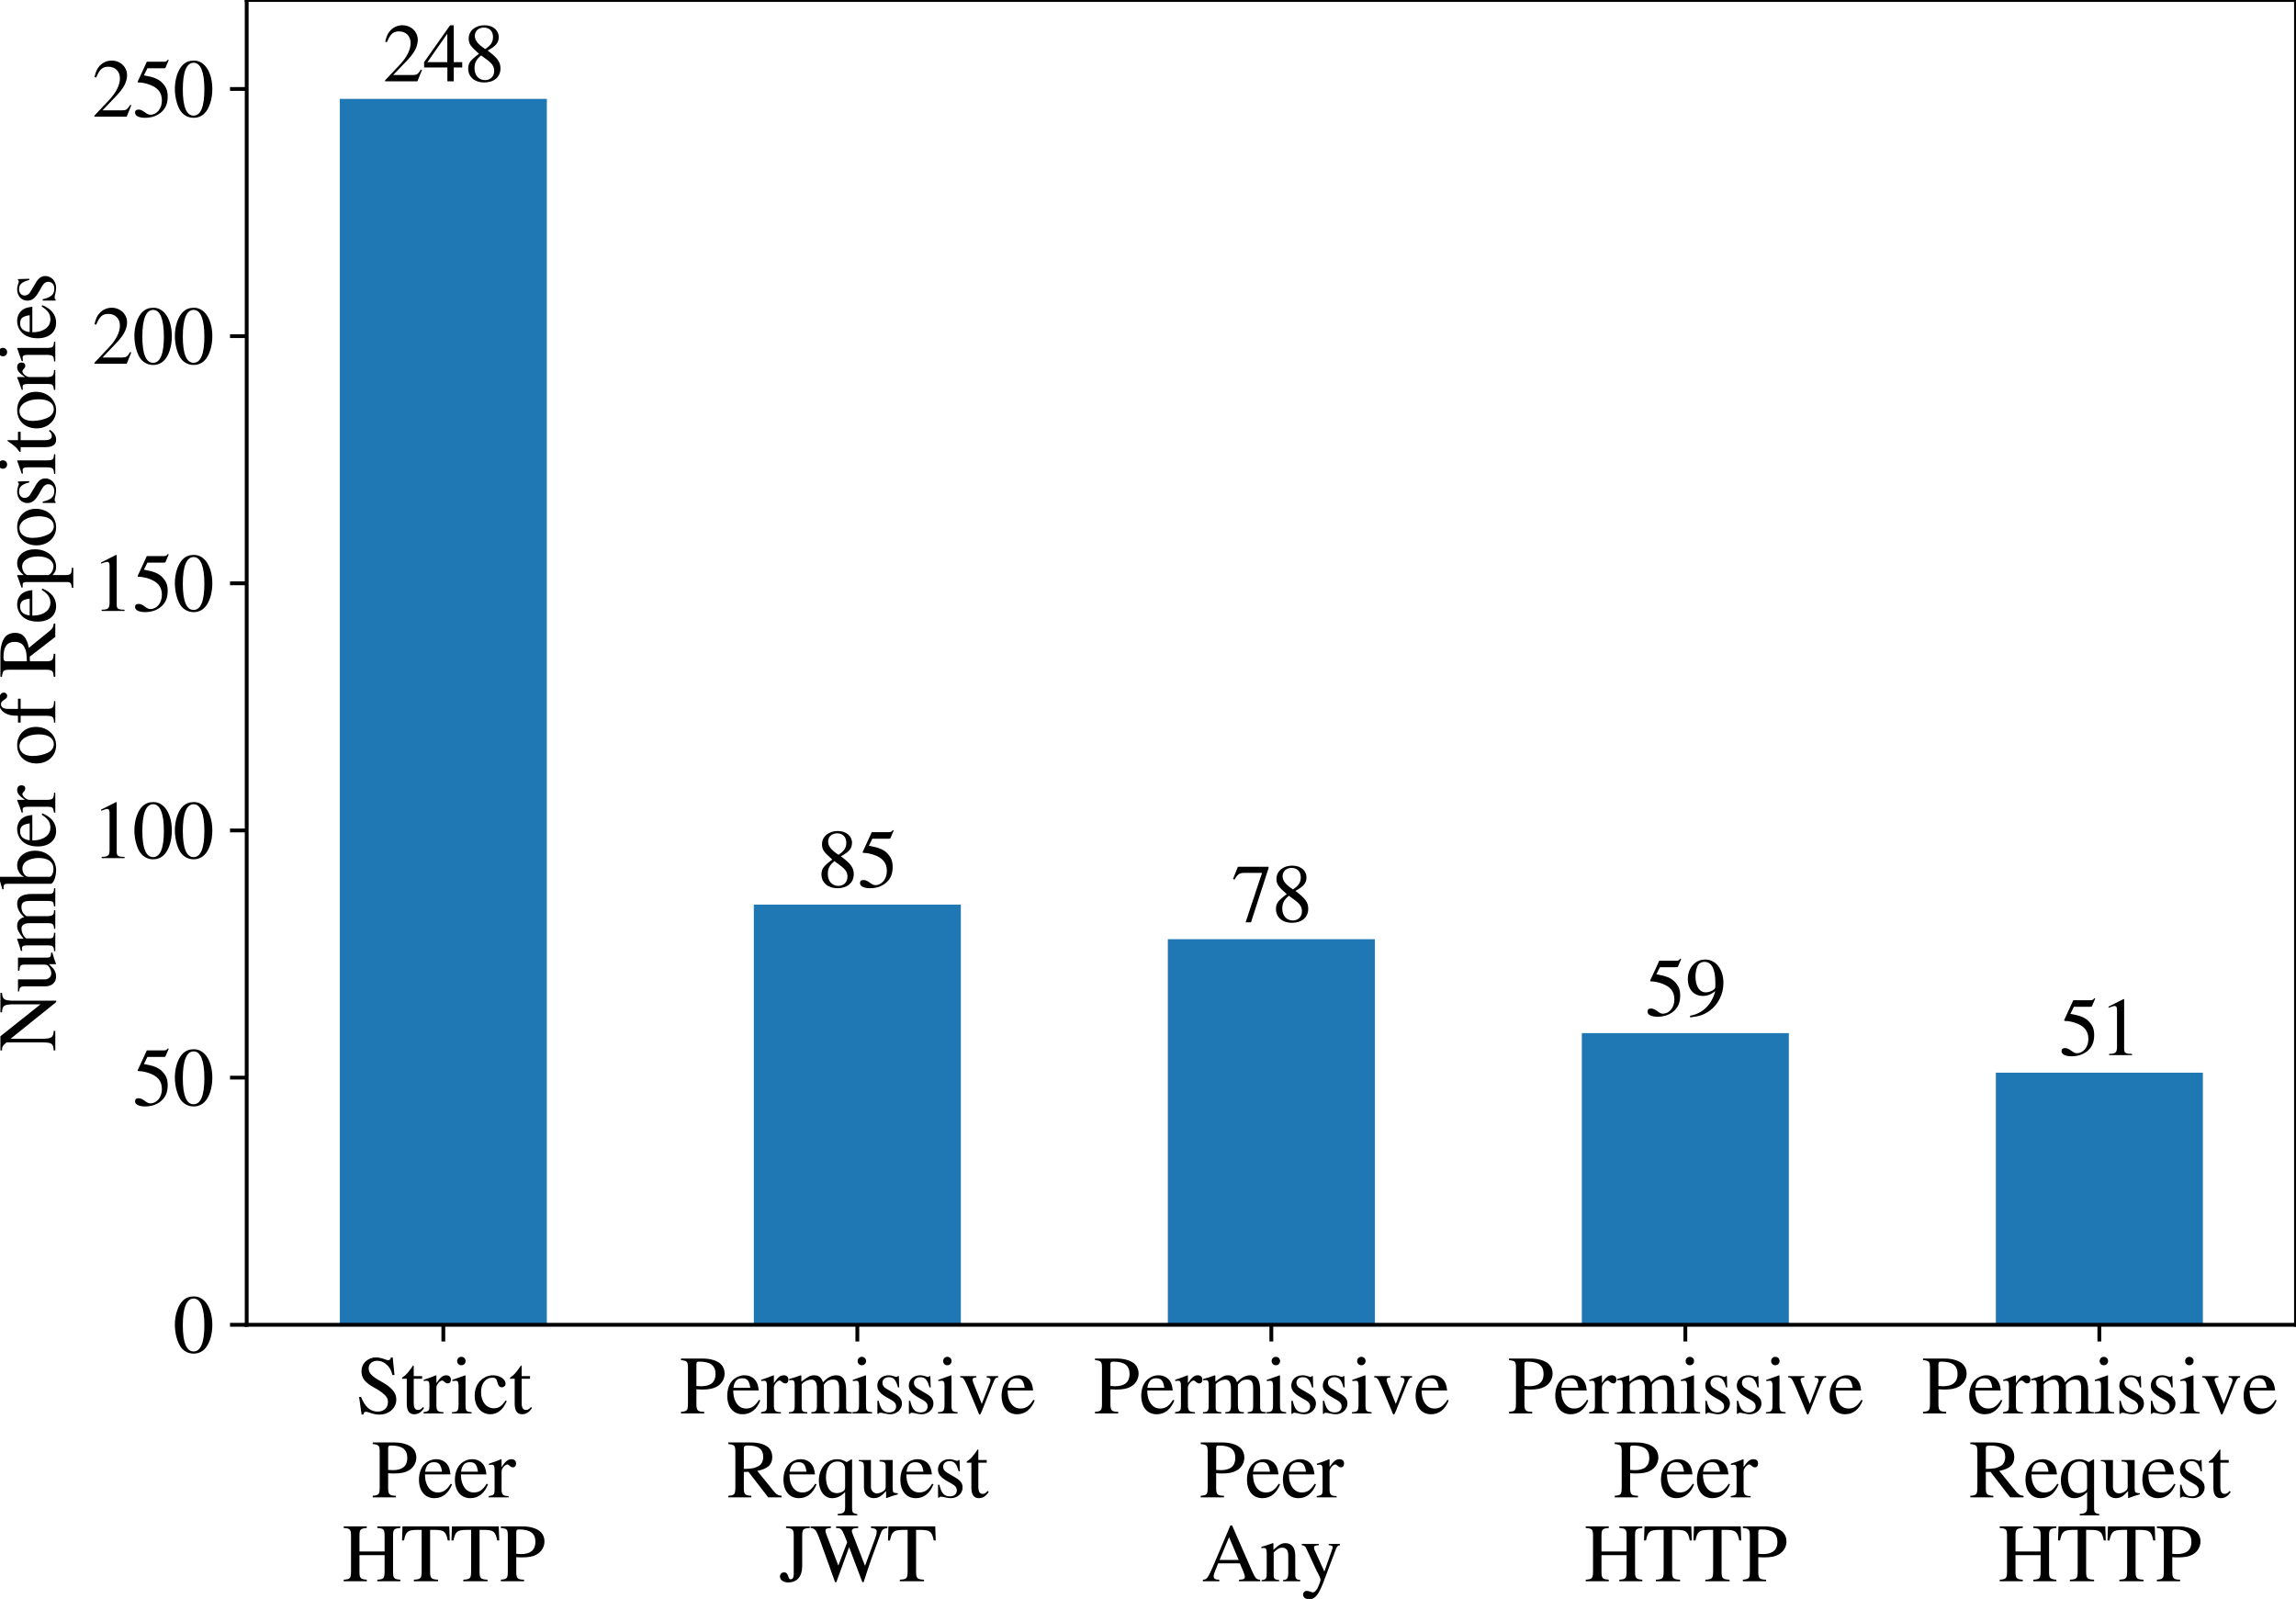 <?xml version="1.0" encoding="utf-8" standalone="no"?>
<!DOCTYPE svg PUBLIC "-//W3C//DTD SVG 1.1//EN"
  "http://www.w3.org/Graphics/SVG/1.1/DTD/svg11.dtd">
<svg xmlns:xlink="http://www.w3.org/1999/xlink" width="482.126pt" height="335.736pt" viewBox="0 0 482.126 335.736" xmlns="http://www.w3.org/2000/svg" version="1.1">
 <defs>
  <style type="text/css">*{stroke-linejoin: round; stroke-linecap: butt}</style>
 </defs>
 <g id="figure_1">
  <g id="patch_1">
   <path d="M 0 335.736 
L 482.126 335.736 
L 482.126 0 
L 0 0 
z
" style="fill: #ffffff"/>
  </g>
  <g id="axes_1">
   <g id="patch_2">
    <path d="M 51.8 278.175 
L 482.126 278.175 
L 482.126 -0 
L 51.8 -0 
z
" style="fill: #ffffff"/>
   </g>
   <g id="patch_3">
    <path d="M 71.36 278.175 
L 114.828 278.175 
L 114.828 20.759 
L 71.36 20.759 
z
" clip-path="url(#p5f0078f84e)" style="fill: #1f77b4"/>
   </g>
   <g id="patch_4">
    <path d="M 158.295 278.175 
L 201.762 278.175 
L 201.762 189.948 
L 158.295 189.948 
z
" clip-path="url(#p5f0078f84e)" style="fill: #1f77b4"/>
   </g>
   <g id="patch_5">
    <path d="M 245.229 278.175 
L 288.697 278.175 
L 288.697 197.214 
L 245.229 197.214 
z
" clip-path="url(#p5f0078f84e)" style="fill: #1f77b4"/>
   </g>
   <g id="patch_6">
    <path d="M 332.164 278.175 
L 375.631 278.175 
L 375.631 216.935 
L 332.164 216.935 
z
" clip-path="url(#p5f0078f84e)" style="fill: #1f77b4"/>
   </g>
   <g id="patch_7">
    <path d="M 419.099 278.175 
L 462.566 278.175 
L 462.566 225.239 
L 419.099 225.239 
z
" clip-path="url(#p5f0078f84e)" style="fill: #1f77b4"/>
   </g>
   <g id="matplotlib.axis_1">
    <g id="xtick_1">
     <g id="line2d_1">
      <defs>
       <path id="m137170f081" d="M 0 0 
L 0 3.5 
" style="stroke: #000000; stroke-width: 0.8"/>
      </defs>
      <g>
       <use xlink:href="#m137170f081" x="93.094" y="278.175" style="stroke: #000000; stroke-width: 0.8"/>
      </g>
     </g>
     <g id="text_1">
      <!-- Strict -->
      <g transform="translate(74.675 296.786) scale(0.17 -0.17)">
       <defs>
        <path id="NimbusRomNo9L-Reg-53" d="M 2861 4326 
L 2726 4326 
C 2701 4179 2630 4109 2522 4109 
C 2458 4109 2349 4134 2240 4186 
C 2003 4275 1766 4326 1555 4326 
C 1286 4326 1005 4218 794 4032 
C 570 3834 454 3565 454 3232 
C 454 2720 736 2362 1453 1984 
C 1914 1734 2246 1478 2406 1235 
C 2464 1152 2496 1018 2496 858 
C 2496 435 2176 141 1709 141 
C 1133 141 736 493 416 1274 
L 269 1274 
L 461 -83 
L 602 -83 
C 608 38 685 128 781 128 
C 851 128 960 102 1082 58 
C 1325 -38 1587 -90 1837 -90 
C 2579 -90 3142 416 3142 1075 
C 3142 1600 2790 2016 1946 2477 
C 1274 2842 1005 3123 1005 3475 
C 1005 3827 1274 4064 1670 4064 
C 1958 4064 2227 3942 2451 3712 
C 2650 3507 2739 3341 2842 2963 
L 3002 2963 
L 2861 4326 
z
" transform="scale(0.016)"/>
        <path id="NimbusRomNo9L-Reg-74" d="M 1658 2880 
L 1011 2880 
L 1011 3622 
C 1011 3686 998 3706 966 3706 
C 595 3168 403 2950 218 2842 
C 147 2797 109 2758 109 2720 
C 109 2701 115 2688 134 2675 
L 474 2675 
L 474 749 
C 474 211 666 -64 1043 -64 
C 1357 -64 1600 90 1811 422 
L 1728 493 
C 1587 326 1485 269 1344 269 
C 1107 269 1011 442 1011 845 
L 1011 2675 
L 1658 2675 
L 1658 2880 
z
" transform="scale(0.016)"/>
        <path id="NimbusRomNo9L-Reg-72" d="M 32 0 
L 1568 0 
L 1568 96 
C 1139 109 1037 198 1024 576 
L 1024 2016 
C 1024 2221 1293 2541 1472 2541 
C 1510 2541 1568 2509 1638 2445 
C 1741 2349 1811 2317 1894 2317 
C 2048 2317 2144 2426 2144 2605 
C 2144 2816 2010 2944 1792 2944 
C 1523 2944 1338 2803 1024 2342 
L 1024 2931 
L 992 2944 
C 653 2803 422 2720 45 2598 
L 45 2496 
C 134 2515 192 2522 269 2522 
C 429 2522 486 2419 486 2138 
L 486 538 
C 474 205 435 166 32 96 
L 32 0 
z
" transform="scale(0.016)"/>
        <path id="NimbusRomNo9L-Reg-69" d="M 147 0 
L 1664 0 
L 1664 96 
C 1242 128 1197 186 1190 653 
L 1190 2925 
L 1165 2944 
L 173 2592 
L 173 2496 
L 224 2502 
C 301 2515 384 2522 442 2522 
C 595 2522 653 2419 653 2138 
L 653 653 
C 640 179 582 115 147 96 
L 147 0 
z
M 864 4371 
C 691 4371 544 4224 544 4045 
C 544 3859 685 3718 864 3718 
C 1056 3718 1197 3859 1197 4045 
C 1197 4230 1050 4371 864 4371 
z
" transform="scale(0.016)"/>
        <path id="NimbusRomNo9L-Reg-63" d="M 2547 998 
C 2240 550 2010 397 1645 397 
C 1056 397 653 909 653 1645 
C 653 2310 1005 2758 1523 2758 
C 1754 2758 1837 2688 1901 2451 
L 1939 2310 
C 1990 2125 2106 2016 2246 2016 
C 2413 2016 2547 2138 2547 2285 
C 2547 2643 2099 2944 1562 2944 
C 1248 2944 922 2816 659 2586 
C 339 2304 160 1869 160 1357 
C 160 531 666 -64 1376 -64 
C 1664 -64 1920 38 2150 237 
C 2323 384 2445 563 2637 941 
L 2547 998 
z
" transform="scale(0.016)"/>
       </defs>
       <use xlink:href="#NimbusRomNo9L-Reg-53"/>
       <use xlink:href="#NimbusRomNo9L-Reg-74" transform="translate(55.6 0)"/>
       <use xlink:href="#NimbusRomNo9L-Reg-72" transform="translate(83.4 0)"/>
       <use xlink:href="#NimbusRomNo9L-Reg-69" transform="translate(116.7 0)"/>
       <use xlink:href="#NimbusRomNo9L-Reg-63" transform="translate(144.5 0)"/>
       <use xlink:href="#NimbusRomNo9L-Reg-74" transform="translate(188.9 0)"/>
      </g>
      <!-- Peer -->
      <g transform="translate(77.989 314.408) scale(0.17 -0.17)">
       <defs>
        <path id="NimbusRomNo9L-Reg-50" d="M 102 4115 
C 576 4064 634 4006 640 3539 
L 640 768 
C 634 224 589 166 102 122 
L 102 0 
L 1894 0 
L 1894 122 
C 1389 134 1299 224 1293 698 
L 1293 1862 
C 1459 1850 1568 1843 1734 1843 
C 2240 1843 2579 1907 2854 2061 
C 3238 2266 3469 2656 3469 3078 
C 3469 3347 3379 3590 3206 3776 
C 2950 4058 2394 4237 1792 4237 
L 102 4237 
L 102 4115 
z
M 1293 3782 
C 1293 3955 1338 4000 1510 4000 
C 2374 4000 2771 3699 2771 3040 
C 2771 2419 2394 2099 1658 2099 
C 1530 2099 1440 2106 1293 2118 
L 1293 3782 
z
" transform="scale(0.016)"/>
        <path id="NimbusRomNo9L-Reg-65" d="M 2650 1050 
C 2342 563 2067 378 1658 378 
C 1293 378 1018 563 832 928 
C 717 1171 672 1376 659 1773 
L 2630 1773 
C 2579 2189 2515 2374 2355 2579 
C 2163 2810 1869 2944 1536 2944 
C 1216 2944 915 2829 672 2611 
C 371 2349 198 1894 198 1370 
C 198 486 659 -64 1395 -64 
C 2010 -64 2483 314 2752 1005 
L 2650 1050 
z
M 672 1978 
C 742 2483 960 2714 1350 2714 
C 1741 2714 1894 2534 1978 1978 
L 672 1978 
z
" transform="scale(0.016)"/>
       </defs>
       <use xlink:href="#NimbusRomNo9L-Reg-50"/>
       <use xlink:href="#NimbusRomNo9L-Reg-65" transform="translate(55.6 0)"/>
       <use xlink:href="#NimbusRomNo9L-Reg-65" transform="translate(100 0)"/>
       <use xlink:href="#NimbusRomNo9L-Reg-72" transform="translate(144.4 0)"/>
      </g>
      <!-- HTTP -->
      <g transform="translate(71.845 332.03) scale(0.17 -0.17)">
       <defs>
        <path id="NimbusRomNo9L-Reg-48" d="M 122 0 
L 1901 0 
L 1901 122 
C 1421 160 1344 237 1338 698 
L 1338 2016 
L 3277 2016 
L 3277 768 
C 3270 224 3213 154 2714 122 
L 2714 0 
L 4493 0 
L 4493 122 
C 4013 160 3936 237 3930 698 
L 3930 3539 
C 3936 4006 4000 4070 4493 4115 
L 4493 4237 
L 2714 4237 
L 2714 4115 
C 3206 4077 3270 4013 3277 3539 
L 3277 2298 
L 1338 2298 
L 1338 3539 
C 1344 4006 1408 4070 1901 4115 
L 1901 4237 
L 122 4237 
L 122 4115 
C 614 4077 678 4013 685 3539 
L 685 768 
C 678 224 621 154 122 122 
L 122 0 
z
" transform="scale(0.016)"/>
        <path id="NimbusRomNo9L-Reg-54" d="M 2893 122 
C 2368 147 2285 230 2278 698 
L 2278 3968 
L 2624 3968 
C 3366 3955 3501 3846 3642 3149 
L 3795 3149 
L 3757 4237 
L 147 4237 
L 109 3149 
L 262 3149 
C 410 3846 544 3955 1280 3968 
L 1626 3968 
L 1626 768 
C 1619 218 1562 154 1024 122 
L 1024 0 
L 2893 0 
L 2893 122 
z
" transform="scale(0.016)"/>
       </defs>
       <use xlink:href="#NimbusRomNo9L-Reg-48"/>
       <use xlink:href="#NimbusRomNo9L-Reg-54" transform="translate(72.2 0)"/>
       <use xlink:href="#NimbusRomNo9L-Reg-54" transform="translate(133.3 0)"/>
       <use xlink:href="#NimbusRomNo9L-Reg-50" transform="translate(194.4 0)"/>
      </g>
     </g>
    </g>
    <g id="xtick_2">
     <g id="line2d_2">
      <g>
       <use xlink:href="#m137170f081" x="180.029" y="278.175" style="stroke: #000000; stroke-width: 0.8"/>
      </g>
     </g>
     <g id="text_2">
      <!-- Permissive -->
      <g transform="translate(142.721 296.786) scale(0.17 -0.17)">
       <defs>
        <path id="NimbusRomNo9L-Reg-6d" d="M 102 0 
L 1523 0 
L 1523 96 
C 1197 102 1094 173 1088 429 
L 1088 2234 
C 1088 2246 1139 2310 1184 2355 
C 1344 2502 1619 2611 1843 2611 
C 2125 2611 2266 2387 2266 1939 
L 2266 550 
C 2253 186 2189 115 1830 96 
L 1830 0 
L 3264 0 
L 3264 96 
C 2906 96 2816 198 2803 608 
L 2803 2221 
C 2995 2496 3200 2611 3501 2611 
C 3866 2611 3981 2438 3981 1907 
L 3981 557 
C 3968 179 3930 134 3558 96 
L 3558 0 
L 4960 0 
L 4960 96 
L 4794 109 
C 4589 141 4518 237 4518 486 
L 4518 1805 
C 4518 2560 4269 2944 3776 2944 
C 3398 2944 3078 2778 2733 2406 
C 2618 2771 2400 2944 2054 2944 
C 1766 2944 1600 2861 1062 2451 
L 1062 2931 
L 1018 2944 
C 691 2822 474 2752 122 2656 
L 122 2547 
C 205 2566 256 2573 326 2573 
C 493 2573 550 2470 550 2163 
L 550 544 
C 538 186 454 96 102 96 
L 102 0 
z
" transform="scale(0.016)"/>
        <path id="NimbusRomNo9L-Reg-73" d="M 2016 2010 
L 1990 2886 
L 1920 2886 
C 1882 2835 1850 2816 1818 2816 
C 1779 2816 1715 2829 1645 2861 
C 1498 2912 1350 2944 1197 2944 
C 691 2944 326 2611 326 2150 
C 326 1792 531 1536 1075 1229 
L 1446 1018 
C 1670 890 1779 736 1779 538 
C 1779 256 1574 77 1248 77 
C 806 77 582 320 435 973 
L 333 973 
L 333 -26 
L 416 -26 
C 461 38 486 51 563 51 
C 634 51 710 38 858 0 
C 1030 -38 1197 -64 1325 -64 
C 1824 -64 2227 307 2227 755 
C 2227 1075 2080 1286 1690 1517 
L 998 1926 
C 819 2029 723 2189 723 2362 
C 723 2624 922 2797 1216 2797 
C 1581 2797 1773 2586 1920 2010 
L 2016 2010 
z
" transform="scale(0.016)"/>
        <path id="NimbusRomNo9L-Reg-76" d="M 3053 2880 
L 2163 2880 
L 2163 2784 
C 2368 2765 2464 2701 2464 2579 
C 2464 2515 2451 2451 2426 2387 
L 1792 730 
L 1139 2368 
C 1101 2458 1082 2547 1082 2605 
C 1082 2720 1152 2765 1376 2784 
L 1376 2880 
L 122 2880 
L 122 2784 
C 365 2771 410 2707 704 2048 
L 1472 211 
C 1485 173 1504 128 1523 77 
C 1542 26 1562 -19 1581 -51 
C 1594 -77 1619 -90 1638 -90 
C 1677 -90 1722 -6 1818 230 
L 2637 2285 
C 2822 2720 2861 2765 3053 2784 
L 3053 2880 
z
" transform="scale(0.016)"/>
       </defs>
       <use xlink:href="#NimbusRomNo9L-Reg-50"/>
       <use xlink:href="#NimbusRomNo9L-Reg-65" transform="translate(55.6 0)"/>
       <use xlink:href="#NimbusRomNo9L-Reg-72" transform="translate(100 0)"/>
       <use xlink:href="#NimbusRomNo9L-Reg-6d" transform="translate(133.3 0)"/>
       <use xlink:href="#NimbusRomNo9L-Reg-69" transform="translate(211.1 0)"/>
       <use xlink:href="#NimbusRomNo9L-Reg-73" transform="translate(238.9 0)"/>
       <use xlink:href="#NimbusRomNo9L-Reg-73" transform="translate(277.8 0)"/>
       <use xlink:href="#NimbusRomNo9L-Reg-69" transform="translate(316.7 0)"/>
       <use xlink:href="#NimbusRomNo9L-Reg-76" transform="translate(344.5 0)"/>
       <use xlink:href="#NimbusRomNo9L-Reg-65" transform="translate(394.5 0)"/>
      </g>
      <!-- Request -->
      <g transform="translate(152.64 314.408) scale(0.17 -0.17)">
       <defs>
        <path id="NimbusRomNo9L-Reg-52" d="M 4218 122 
C 3974 141 3846 205 3661 422 
L 2342 2042 
C 3155 2202 3501 2522 3501 3110 
C 3501 3386 3418 3622 3251 3808 
C 3008 4070 2477 4237 1875 4237 
L 109 4237 
L 109 4115 
C 582 4064 646 4006 653 3539 
L 653 768 
C 646 224 589 160 109 122 
L 109 0 
L 1882 0 
L 1882 122 
C 1389 154 1312 230 1306 698 
L 1306 1958 
L 1664 1971 
L 3187 0 
L 4218 0 
L 4218 122 
z
M 1306 3770 
C 1306 3949 1376 4000 1632 4000 
C 2432 4000 2803 3725 2803 3123 
C 2803 2803 2669 2534 2438 2413 
C 2144 2246 1920 2208 1306 2195 
L 1306 3770 
z
" transform="scale(0.016)"/>
        <path id="NimbusRomNo9L-Reg-71" d="M 2304 2720 
C 2016 2886 1824 2944 1568 2944 
C 762 2944 154 2234 154 1306 
C 154 506 576 -64 1178 -64 
C 1549 -64 1901 102 2182 410 
L 2182 -794 
C 2176 -1152 2061 -1254 1613 -1280 
L 1613 -1389 
L 3123 -1389 
L 3123 -1299 
C 2778 -1222 2733 -1178 2720 -902 
L 2720 2918 
L 2650 2925 
L 2304 2720 
z
M 2182 813 
C 2182 659 2157 576 2093 518 
C 1952 403 1741 326 1542 326 
C 1344 326 1171 390 1043 512 
C 838 704 704 1114 704 1542 
C 704 2298 1043 2765 1587 2765 
C 1984 2765 2182 2554 2182 2131 
L 2182 813 
z
" transform="scale(0.016)"/>
        <path id="NimbusRomNo9L-Reg-75" d="M 3123 320 
L 3091 320 
C 2778 333 2733 384 2726 685 
L 2726 2880 
L 1715 2880 
L 1715 2771 
C 2112 2752 2189 2688 2189 2368 
L 2189 864 
C 2189 685 2157 595 2067 525 
C 1894 384 1696 307 1504 307 
C 1254 307 1050 525 1050 794 
L 1050 2880 
L 115 2880 
L 115 2790 
C 416 2778 506 2688 512 2381 
L 512 768 
C 512 262 819 -64 1286 -64 
C 1523 -64 1773 38 1946 211 
L 2221 486 
L 2221 -45 
L 2246 -58 
C 2566 70 2797 141 3123 230 
L 3123 320 
z
" transform="scale(0.016)"/>
       </defs>
       <use xlink:href="#NimbusRomNo9L-Reg-52"/>
       <use xlink:href="#NimbusRomNo9L-Reg-65" transform="translate(66.7 0)"/>
       <use xlink:href="#NimbusRomNo9L-Reg-71" transform="translate(111.1 0)"/>
       <use xlink:href="#NimbusRomNo9L-Reg-75" transform="translate(161.1 0)"/>
       <use xlink:href="#NimbusRomNo9L-Reg-65" transform="translate(211.1 0)"/>
       <use xlink:href="#NimbusRomNo9L-Reg-73" transform="translate(255.5 0)"/>
       <use xlink:href="#NimbusRomNo9L-Reg-74" transform="translate(294.4 0)"/>
      </g>
      <!-- JWT -->
      <g transform="translate(163.504 332.03) scale(0.17 -0.17)">
       <defs>
        <path id="NimbusRomNo9L-Reg-4a" d="M 2406 4237 
L 570 4237 
L 570 4115 
C 1088 4077 1158 4013 1165 3539 
L 1165 576 
C 1165 288 1088 154 922 154 
C 832 154 794 205 749 365 
C 685 589 582 691 416 691 
C 243 691 102 544 102 371 
C 102 102 365 -90 736 -90 
C 1427 -90 1818 371 1818 1171 
L 1818 3539 
C 1830 4019 1888 4077 2406 4115 
L 2406 4237 
z
" transform="scale(0.016)"/>
        <path id="NimbusRomNo9L-Reg-57" d="M 5965 4237 
L 4698 4237 
L 4698 4115 
C 5024 4083 5139 4013 5139 3840 
C 5139 3712 5101 3539 5037 3360 
L 4237 1190 
L 3392 3373 
C 3379 3405 3322 3546 3315 3565 
C 3258 3699 3219 3821 3219 3891 
C 3219 4045 3366 4109 3712 4115 
L 3712 4237 
L 2003 4237 
L 2003 4115 
C 2368 4109 2432 4051 2650 3539 
L 2861 3014 
L 2176 1210 
L 1254 3616 
C 1210 3731 1184 3840 1184 3910 
C 1184 4051 1274 4096 1600 4115 
L 1600 4237 
L 32 4237 
L 32 4115 
C 358 4083 454 3968 691 3366 
L 1926 -70 
L 2022 -70 
L 3008 2637 
L 4032 -70 
L 4128 -70 
C 4672 1600 4736 1779 5434 3661 
C 5555 3994 5626 4051 5965 4115 
L 5965 4237 
z
" transform="scale(0.016)"/>
       </defs>
       <use xlink:href="#NimbusRomNo9L-Reg-4a"/>
       <use xlink:href="#NimbusRomNo9L-Reg-57" transform="translate(38.9 0)"/>
       <use xlink:href="#NimbusRomNo9L-Reg-54" transform="translate(133.3 0)"/>
      </g>
     </g>
    </g>
    <g id="xtick_3">
     <g id="line2d_3">
      <g>
       <use xlink:href="#m137170f081" x="266.963" y="278.175" style="stroke: #000000; stroke-width: 0.8"/>
      </g>
     </g>
     <g id="text_3">
      <!-- Permissive -->
      <g transform="translate(229.656 296.786) scale(0.17 -0.17)">
       <use xlink:href="#NimbusRomNo9L-Reg-50"/>
       <use xlink:href="#NimbusRomNo9L-Reg-65" transform="translate(55.6 0)"/>
       <use xlink:href="#NimbusRomNo9L-Reg-72" transform="translate(100 0)"/>
       <use xlink:href="#NimbusRomNo9L-Reg-6d" transform="translate(133.3 0)"/>
       <use xlink:href="#NimbusRomNo9L-Reg-69" transform="translate(211.1 0)"/>
       <use xlink:href="#NimbusRomNo9L-Reg-73" transform="translate(238.9 0)"/>
       <use xlink:href="#NimbusRomNo9L-Reg-73" transform="translate(277.8 0)"/>
       <use xlink:href="#NimbusRomNo9L-Reg-69" transform="translate(316.7 0)"/>
       <use xlink:href="#NimbusRomNo9L-Reg-76" transform="translate(344.5 0)"/>
       <use xlink:href="#NimbusRomNo9L-Reg-65" transform="translate(394.5 0)"/>
      </g>
      <!-- Peer -->
      <g transform="translate(251.858 314.408) scale(0.17 -0.17)">
       <use xlink:href="#NimbusRomNo9L-Reg-50"/>
       <use xlink:href="#NimbusRomNo9L-Reg-65" transform="translate(55.6 0)"/>
       <use xlink:href="#NimbusRomNo9L-Reg-65" transform="translate(100 0)"/>
       <use xlink:href="#NimbusRomNo9L-Reg-72" transform="translate(144.4 0)"/>
      </g>
      <!-- Any -->
      <g transform="translate(252.326 332.03) scale(0.17 -0.17)">
       <defs>
        <path id="NimbusRomNo9L-Reg-41" d="M 4518 122 
C 4230 141 4166 205 3942 678 
L 2349 4314 
L 2221 4314 
L 890 1171 
C 480 237 403 134 96 122 
L 96 0 
L 1363 0 
L 1363 122 
C 1056 122 928 198 928 384 
C 928 461 947 550 979 634 
L 1274 1382 
L 2950 1382 
L 3213 768 
C 3290 595 3334 429 3334 339 
C 3334 179 3226 128 2886 122 
L 2886 0 
L 4518 0 
L 4518 122 
z
M 1382 1645 
L 2118 3405 
L 2861 1645 
L 1382 1645 
z
" transform="scale(0.016)"/>
        <path id="NimbusRomNo9L-Reg-6e" d="M 115 0 
L 1472 0 
L 1472 96 
C 1152 115 1050 198 1050 429 
L 1050 2227 
C 1350 2515 1498 2592 1709 2592 
C 2022 2592 2176 2394 2176 1971 
L 2176 634 
C 2163 218 2086 115 1773 96 
L 1773 0 
L 3104 0 
L 3104 96 
C 2790 128 2720 205 2714 518 
L 2714 1984 
C 2714 2586 2432 2944 1958 2944 
C 1664 2944 1466 2835 1030 2426 
L 1030 2931 
L 986 2944 
C 672 2829 454 2758 102 2656 
L 102 2547 
C 141 2566 205 2573 275 2573 
C 454 2573 512 2477 512 2163 
L 512 576 
C 506 198 435 115 115 96 
L 115 0 
z
" transform="scale(0.016)"/>
        <path id="NimbusRomNo9L-Reg-79" d="M 3040 2880 
L 2176 2880 
L 2176 2784 
C 2381 2784 2483 2726 2483 2624 
C 2483 2598 2477 2560 2458 2515 
L 1837 749 
L 1101 2368 
C 1062 2458 1037 2547 1037 2611 
C 1037 2726 1133 2771 1408 2784 
L 1408 2880 
L 90 2880 
L 90 2790 
C 256 2765 365 2694 416 2586 
L 1146 1011 
C 1222 838 1229 832 1261 768 
C 1440 448 1542 211 1542 115 
C 1542 13 1395 -378 1286 -576 
C 1190 -736 1056 -858 966 -858 
C 928 -858 870 -845 800 -813 
C 685 -768 570 -742 467 -742 
C 314 -742 192 -864 192 -1024 
C 192 -1235 390 -1395 666 -1395 
C 1101 -1395 1395 -1043 1747 -115 
L 2733 2496 
C 2816 2701 2886 2765 3040 2784 
L 3040 2880 
z
" transform="scale(0.016)"/>
       </defs>
       <use xlink:href="#NimbusRomNo9L-Reg-41"/>
       <use xlink:href="#NimbusRomNo9L-Reg-6e" transform="translate(72.2 0)"/>
       <use xlink:href="#NimbusRomNo9L-Reg-79" transform="translate(122.2 0)"/>
      </g>
     </g>
    </g>
    <g id="xtick_4">
     <g id="line2d_4">
      <g>
       <use xlink:href="#m137170f081" x="353.898" y="278.175" style="stroke: #000000; stroke-width: 0.8"/>
      </g>
     </g>
     <g id="text_4">
      <!-- Permissive -->
      <g transform="translate(316.591 296.786) scale(0.17 -0.17)">
       <use xlink:href="#NimbusRomNo9L-Reg-50"/>
       <use xlink:href="#NimbusRomNo9L-Reg-65" transform="translate(55.6 0)"/>
       <use xlink:href="#NimbusRomNo9L-Reg-72" transform="translate(100 0)"/>
       <use xlink:href="#NimbusRomNo9L-Reg-6d" transform="translate(133.3 0)"/>
       <use xlink:href="#NimbusRomNo9L-Reg-69" transform="translate(211.1 0)"/>
       <use xlink:href="#NimbusRomNo9L-Reg-73" transform="translate(238.9 0)"/>
       <use xlink:href="#NimbusRomNo9L-Reg-73" transform="translate(277.8 0)"/>
       <use xlink:href="#NimbusRomNo9L-Reg-69" transform="translate(316.7 0)"/>
       <use xlink:href="#NimbusRomNo9L-Reg-76" transform="translate(344.5 0)"/>
       <use xlink:href="#NimbusRomNo9L-Reg-65" transform="translate(394.5 0)"/>
      </g>
      <!-- Peer -->
      <g transform="translate(338.793 314.408) scale(0.17 -0.17)">
       <use xlink:href="#NimbusRomNo9L-Reg-50"/>
       <use xlink:href="#NimbusRomNo9L-Reg-65" transform="translate(55.6 0)"/>
       <use xlink:href="#NimbusRomNo9L-Reg-65" transform="translate(100 0)"/>
       <use xlink:href="#NimbusRomNo9L-Reg-72" transform="translate(144.4 0)"/>
      </g>
      <!-- HTTP -->
      <g transform="translate(332.649 332.03) scale(0.17 -0.17)">
       <use xlink:href="#NimbusRomNo9L-Reg-48"/>
       <use xlink:href="#NimbusRomNo9L-Reg-54" transform="translate(72.2 0)"/>
       <use xlink:href="#NimbusRomNo9L-Reg-54" transform="translate(133.3 0)"/>
       <use xlink:href="#NimbusRomNo9L-Reg-50" transform="translate(194.4 0)"/>
      </g>
     </g>
    </g>
    <g id="xtick_5">
     <g id="line2d_5">
      <g>
       <use xlink:href="#m137170f081" x="440.832" y="278.175" style="stroke: #000000; stroke-width: 0.8"/>
      </g>
     </g>
     <g id="text_5">
      <!-- Permissive -->
      <g transform="translate(403.525 296.786) scale(0.17 -0.17)">
       <use xlink:href="#NimbusRomNo9L-Reg-50"/>
       <use xlink:href="#NimbusRomNo9L-Reg-65" transform="translate(55.6 0)"/>
       <use xlink:href="#NimbusRomNo9L-Reg-72" transform="translate(100 0)"/>
       <use xlink:href="#NimbusRomNo9L-Reg-6d" transform="translate(133.3 0)"/>
       <use xlink:href="#NimbusRomNo9L-Reg-69" transform="translate(211.1 0)"/>
       <use xlink:href="#NimbusRomNo9L-Reg-73" transform="translate(238.9 0)"/>
       <use xlink:href="#NimbusRomNo9L-Reg-73" transform="translate(277.8 0)"/>
       <use xlink:href="#NimbusRomNo9L-Reg-69" transform="translate(316.7 0)"/>
       <use xlink:href="#NimbusRomNo9L-Reg-76" transform="translate(344.5 0)"/>
       <use xlink:href="#NimbusRomNo9L-Reg-65" transform="translate(394.5 0)"/>
      </g>
      <!-- Request -->
      <g transform="translate(413.444 314.408) scale(0.17 -0.17)">
       <use xlink:href="#NimbusRomNo9L-Reg-52"/>
       <use xlink:href="#NimbusRomNo9L-Reg-65" transform="translate(66.7 0)"/>
       <use xlink:href="#NimbusRomNo9L-Reg-71" transform="translate(111.1 0)"/>
       <use xlink:href="#NimbusRomNo9L-Reg-75" transform="translate(161.1 0)"/>
       <use xlink:href="#NimbusRomNo9L-Reg-65" transform="translate(211.1 0)"/>
       <use xlink:href="#NimbusRomNo9L-Reg-73" transform="translate(255.5 0)"/>
       <use xlink:href="#NimbusRomNo9L-Reg-74" transform="translate(294.4 0)"/>
      </g>
      <!-- HTTP -->
      <g transform="translate(419.584 332.03) scale(0.17 -0.17)">
       <use xlink:href="#NimbusRomNo9L-Reg-48"/>
       <use xlink:href="#NimbusRomNo9L-Reg-54" transform="translate(72.2 0)"/>
       <use xlink:href="#NimbusRomNo9L-Reg-54" transform="translate(133.3 0)"/>
       <use xlink:href="#NimbusRomNo9L-Reg-50" transform="translate(194.4 0)"/>
      </g>
     </g>
    </g>
   </g>
   <g id="matplotlib.axis_2">
    <g id="ytick_1">
     <g id="line2d_6">
      <defs>
       <path id="m4febc93ca6" d="M 0 0 
L -3.5 0 
" style="stroke: #000000; stroke-width: 0.8"/>
      </defs>
      <g>
       <use xlink:href="#m4febc93ca6" x="51.8" y="278.175" style="stroke: #000000; stroke-width: 0.8"/>
      </g>
     </g>
     <g id="text_6">
      <!-- 0 -->
      <g transform="translate(36.3 283.981) scale(0.17 -0.17)">
       <defs>
        <path id="NimbusRomNo9L-Reg-30" d="M 1626 4326 
C 1274 4326 1005 4224 768 3994 
C 397 3635 154 2899 154 2150 
C 154 1446 365 704 666 346 
C 902 64 1229 -90 1600 -90 
C 1926 -90 2202 19 2432 243 
C 2803 595 3046 1338 3046 2112 
C 3046 3424 2464 4326 1626 4326 
z
M 1606 4160 
C 2144 4160 2432 3437 2432 2099 
C 2432 762 2150 77 1600 77 
C 1050 77 768 762 768 2093 
C 768 3456 1056 4160 1606 4160 
z
" transform="scale(0.016)"/>
       </defs>
       <use xlink:href="#NimbusRomNo9L-Reg-30"/>
      </g>
     </g>
    </g>
    <g id="ytick_2">
     <g id="line2d_7">
      <g>
       <use xlink:href="#m4febc93ca6" x="51.8" y="226.277" style="stroke: #000000; stroke-width: 0.8"/>
      </g>
     </g>
     <g id="text_7">
      <!-- 50 -->
      <g transform="translate(27.8 232.082) scale(0.17 -0.17)">
       <defs>
        <path id="NimbusRomNo9L-Reg-35" d="M 1158 3731 
L 2413 3731 
C 2522 3731 2541 3738 2560 3789 
L 2803 4358 
L 2746 4403 
C 2650 4275 2592 4237 2451 4237 
L 1114 4237 
L 416 2720 
C 410 2707 410 2701 410 2688 
C 410 2650 435 2637 486 2637 
C 691 2637 941 2592 1210 2509 
C 1946 2272 2278 1882 2278 1242 
C 2278 627 1894 147 1389 147 
C 1261 147 1158 192 966 333 
C 762 486 621 544 474 544 
C 294 544 205 467 205 307 
C 205 64 499 -90 986 -90 
C 1517 -90 1978 83 2304 410 
C 2592 698 2726 1062 2726 1549 
C 2726 2010 2605 2304 2291 2624 
C 2010 2906 1645 3053 890 3187 
L 1158 3731 
z
" transform="scale(0.016)"/>
       </defs>
       <use xlink:href="#NimbusRomNo9L-Reg-35"/>
       <use xlink:href="#NimbusRomNo9L-Reg-30" transform="translate(50 0)"/>
      </g>
     </g>
    </g>
    <g id="ytick_3">
     <g id="line2d_8">
      <g>
       <use xlink:href="#m4febc93ca6" x="51.8" y="174.379" style="stroke: #000000; stroke-width: 0.8"/>
      </g>
     </g>
     <g id="text_8">
      <!-- 100 -->
      <g transform="translate(19.3 180.184) scale(0.17 -0.17)">
       <defs>
        <path id="NimbusRomNo9L-Reg-31" d="M 755 0 
L 2522 0 
L 2522 96 
C 2029 96 1920 166 1914 474 
L 1914 4314 
L 1862 4326 
L 710 3744 
L 710 3654 
C 960 3750 1114 3795 1171 3795 
C 1306 3795 1363 3699 1363 3494 
L 1363 595 
C 1350 192 1242 102 755 96 
L 755 0 
z
" transform="scale(0.016)"/>
       </defs>
       <use xlink:href="#NimbusRomNo9L-Reg-31"/>
       <use xlink:href="#NimbusRomNo9L-Reg-30" transform="translate(50 0)"/>
       <use xlink:href="#NimbusRomNo9L-Reg-30" transform="translate(100 0)"/>
      </g>
     </g>
    </g>
    <g id="ytick_4">
     <g id="line2d_9">
      <g>
       <use xlink:href="#m4febc93ca6" x="51.8" y="122.48" style="stroke: #000000; stroke-width: 0.8"/>
      </g>
     </g>
     <g id="text_9">
      <!-- 150 -->
      <g transform="translate(19.3 128.285) scale(0.17 -0.17)">
       <use xlink:href="#NimbusRomNo9L-Reg-31"/>
       <use xlink:href="#NimbusRomNo9L-Reg-35" transform="translate(50 0)"/>
       <use xlink:href="#NimbusRomNo9L-Reg-30" transform="translate(100 0)"/>
      </g>
     </g>
    </g>
    <g id="ytick_5">
     <g id="line2d_10">
      <g>
       <use xlink:href="#m4febc93ca6" x="51.8" y="70.582" style="stroke: #000000; stroke-width: 0.8"/>
      </g>
     </g>
     <g id="text_10">
      <!-- 200 -->
      <g transform="translate(19.3 76.387) scale(0.17 -0.17)">
       <defs>
        <path id="NimbusRomNo9L-Reg-32" d="M 3040 877 
L 2957 909 
C 2720 538 2650 493 2349 486 
L 819 486 
L 1894 1613 
C 2464 2208 2714 2694 2714 3200 
C 2714 3834 2195 4326 1530 4326 
C 1178 4326 845 4186 608 3930 
C 403 3712 307 3507 198 3053 
L 333 3021 
C 589 3648 813 3853 1261 3853 
C 1805 3853 2163 3488 2163 2950 
C 2163 2445 1869 1856 1331 1286 
L 192 77 
L 192 0 
L 2688 0 
L 3040 877 
z
" transform="scale(0.016)"/>
       </defs>
       <use xlink:href="#NimbusRomNo9L-Reg-32"/>
       <use xlink:href="#NimbusRomNo9L-Reg-30" transform="translate(50 0)"/>
       <use xlink:href="#NimbusRomNo9L-Reg-30" transform="translate(100 0)"/>
      </g>
     </g>
    </g>
    <g id="ytick_6">
     <g id="line2d_11">
      <g>
       <use xlink:href="#m4febc93ca6" x="51.8" y="18.683" style="stroke: #000000; stroke-width: 0.8"/>
      </g>
     </g>
     <g id="text_11">
      <!-- 250 -->
      <g transform="translate(19.3 24.489) scale(0.17 -0.17)">
       <use xlink:href="#NimbusRomNo9L-Reg-32"/>
       <use xlink:href="#NimbusRomNo9L-Reg-35" transform="translate(50 0)"/>
       <use xlink:href="#NimbusRomNo9L-Reg-30" transform="translate(100 0)"/>
      </g>
     </g>
    </g>
    <g id="text_12">
     <!-- Number of Repositories -->
     <g transform="translate(11.61 220.774) rotate(-90) scale(0.17 -0.17)">
      <defs>
       <path id="NimbusRomNo9L-Reg-4e" d="M 4525 4237 
L 3021 4237 
L 3021 4115 
C 3533 4083 3616 3974 3635 3296 
L 3635 1139 
L 1171 4237 
L 77 4237 
L 77 4115 
C 352 4115 442 4064 698 3763 
L 698 941 
C 685 262 602 154 77 122 
L 77 0 
L 1581 0 
L 1581 122 
C 1088 147 992 282 979 941 
L 979 3450 
L 3808 -70 
L 3917 -70 
L 3917 3296 
C 3936 3962 4019 4070 4525 4115 
L 4525 4237 
z
" transform="scale(0.016)"/>
       <path id="NimbusRomNo9L-Reg-62" d="M 979 4358 
L 947 4371 
C 678 4275 506 4224 205 4141 
L 19 4090 
L 19 3987 
C 58 3994 83 3994 128 3994 
C 390 3994 442 3936 442 3667 
L 442 346 
C 442 147 979 -64 1498 -64 
C 2342 -64 2995 640 2995 1555 
C 2995 2349 2509 2944 1869 2944 
C 1478 2944 1107 2720 979 2400 
L 979 4358 
z
M 979 2061 
C 979 2310 1280 2541 1613 2541 
C 1792 2541 1952 2477 2086 2355 
C 2291 2157 2432 1722 2432 1261 
C 2432 550 2125 141 1600 141 
C 1267 141 979 282 979 448 
L 979 2061 
z
" transform="scale(0.016)"/>
       <path id="NimbusRomNo9L-Reg-20" transform="scale(0.016)"/>
       <path id="NimbusRomNo9L-Reg-6f" d="M 1600 2944 
C 762 2944 186 2330 186 1446 
C 186 576 781 -64 1587 -64 
C 2394 -64 3008 608 3008 1498 
C 3008 2342 2419 2944 1600 2944 
z
M 1517 2765 
C 2054 2765 2432 2150 2432 1274 
C 2432 544 2144 115 1664 115 
C 1414 115 1178 269 1043 525 
C 864 858 762 1306 762 1760 
C 762 2368 1056 2765 1517 2765 
z
" transform="scale(0.016)"/>
       <path id="NimbusRomNo9L-Reg-66" d="M 2061 2880 
L 1274 2880 
L 1274 3622 
C 1274 4000 1395 4192 1638 4192 
C 1779 4192 1862 4128 1978 3942 
C 2080 3776 2157 3712 2266 3712 
C 2419 3712 2534 3827 2534 3974 
C 2534 4205 2253 4371 1869 4371 
C 1466 4371 1133 4198 966 3910 
C 800 3622 749 3392 742 2880 
L 218 2880 
L 218 2675 
L 742 2675 
L 742 666 
C 730 186 666 115 211 96 
L 211 0 
L 1875 0 
L 1875 96 
C 1350 115 1280 186 1280 666 
L 1280 2675 
L 2061 2675 
L 2061 2880 
z
" transform="scale(0.016)"/>
       <path id="NimbusRomNo9L-Reg-70" d="M 32 -1389 
L 1581 -1389 
L 1581 -1274 
C 1101 -1267 1024 -1203 1018 -794 
L 1018 211 
C 1248 0 1395 -64 1664 -64 
C 2426 -64 3008 653 3008 1581 
C 3008 2374 2560 2944 1939 2944 
C 1581 2944 1299 2790 1018 2438 
L 1018 2931 
L 979 2944 
C 634 2810 410 2726 58 2618 
L 58 2515 
C 115 2522 160 2522 218 2522 
C 435 2522 480 2458 480 2157 
L 480 -838 
C 480 -1178 410 -1242 32 -1280 
L 32 -1389 
z
M 1018 2138 
C 1018 2330 1376 2560 1670 2560 
C 2144 2560 2458 2074 2458 1325 
C 2458 621 2144 141 1683 141 
C 1382 141 1018 371 1018 563 
L 1018 2138 
z
" transform="scale(0.016)"/>
      </defs>
      <use xlink:href="#NimbusRomNo9L-Reg-4e"/>
      <use xlink:href="#NimbusRomNo9L-Reg-75" transform="translate(72.2 0)"/>
      <use xlink:href="#NimbusRomNo9L-Reg-6d" transform="translate(122.2 0)"/>
      <use xlink:href="#NimbusRomNo9L-Reg-62" transform="translate(200 0)"/>
      <use xlink:href="#NimbusRomNo9L-Reg-65" transform="translate(250 0)"/>
      <use xlink:href="#NimbusRomNo9L-Reg-72" transform="translate(294.4 0)"/>
      <use xlink:href="#NimbusRomNo9L-Reg-20" transform="translate(327.7 0)"/>
      <use xlink:href="#NimbusRomNo9L-Reg-6f" transform="translate(352.7 0)"/>
      <use xlink:href="#NimbusRomNo9L-Reg-66" transform="translate(402.7 0)"/>
      <use xlink:href="#NimbusRomNo9L-Reg-20" transform="translate(436 0)"/>
      <use xlink:href="#NimbusRomNo9L-Reg-52" transform="translate(461 0)"/>
      <use xlink:href="#NimbusRomNo9L-Reg-65" transform="translate(527.7 0)"/>
      <use xlink:href="#NimbusRomNo9L-Reg-70" transform="translate(572.1 0)"/>
      <use xlink:href="#NimbusRomNo9L-Reg-6f" transform="translate(622.1 0)"/>
      <use xlink:href="#NimbusRomNo9L-Reg-73" transform="translate(672.1 0)"/>
      <use xlink:href="#NimbusRomNo9L-Reg-69" transform="translate(711 0)"/>
      <use xlink:href="#NimbusRomNo9L-Reg-74" transform="translate(738.8 0)"/>
      <use xlink:href="#NimbusRomNo9L-Reg-6f" transform="translate(766.6 0)"/>
      <use xlink:href="#NimbusRomNo9L-Reg-72" transform="translate(816.6 0)"/>
      <use xlink:href="#NimbusRomNo9L-Reg-69" transform="translate(849.9 0)"/>
      <use xlink:href="#NimbusRomNo9L-Reg-65" transform="translate(877.7 0)"/>
      <use xlink:href="#NimbusRomNo9L-Reg-73" transform="translate(922.1 0)"/>
     </g>
    </g>
   </g>
   <g id="patch_8">
    <path d="M 51.8 278.175 
L 51.8 -0 
" style="fill: none; stroke: #000000; stroke-width: 0.8; stroke-linejoin: miter; stroke-linecap: square"/>
   </g>
   <g id="patch_9">
    <path d="M 482.126 278.175 
L 482.126 -0 
" style="fill: none; stroke: #000000; stroke-width: 0.8; stroke-linejoin: miter; stroke-linecap: square"/>
   </g>
   <g id="patch_10">
    <path d="M 51.8 278.175 
L 482.126 278.175 
" style="fill: none; stroke: #000000; stroke-width: 0.8; stroke-linejoin: miter; stroke-linecap: square"/>
   </g>
   <g id="patch_11">
    <path d="M 51.8 -0 
L 482.126 -0 
" style="fill: none; stroke: #000000; stroke-width: 0.8; stroke-linejoin: miter; stroke-linecap: square"/>
   </g>
   <g id="text_13">
    <!-- 248 -->
    <g transform="translate(80.344 17.07) scale(0.17 -0.17)">
     <defs>
      <path id="NimbusRomNo9L-Reg-34" d="M 3021 1478 
L 2368 1478 
L 2368 4326 
L 2086 4326 
L 77 1478 
L 77 1069 
L 1875 1069 
L 1875 0 
L 2368 0 
L 2368 1069 
L 3021 1069 
L 3021 1478 
z
M 1869 1478 
L 333 1478 
L 1869 3674 
L 1869 1478 
z
" transform="scale(0.016)"/>
      <path id="NimbusRomNo9L-Reg-38" d="M 1856 2374 
C 2490 2714 2714 2982 2714 3418 
C 2714 3949 2259 4326 1613 4326 
C 915 4326 397 3898 397 3315 
C 397 2899 518 2714 1190 2125 
C 493 1594 358 1408 358 966 
C 358 339 858 -90 1587 -90 
C 2355 -90 2848 333 2848 992 
C 2848 1491 2630 1792 1856 2374 
z
M 1741 1715 
C 2208 1382 2362 1152 2362 794 
C 2362 378 2074 90 1658 90 
C 1171 90 845 461 845 1011 
C 845 1427 979 1690 1357 1997 
L 1741 1715 
z
M 1670 2490 
C 1101 2861 870 3155 870 3514 
C 870 3885 1158 4147 1562 4147 
C 1997 4147 2272 3866 2272 3424 
C 2272 3034 2106 2771 1670 2490 
z
" transform="scale(0.016)"/>
     </defs>
     <use xlink:href="#NimbusRomNo9L-Reg-32"/>
     <use xlink:href="#NimbusRomNo9L-Reg-34" transform="translate(50 0)"/>
     <use xlink:href="#NimbusRomNo9L-Reg-38" transform="translate(100 0)"/>
    </g>
   </g>
   <g id="text_14">
    <!-- 85 -->
    <g transform="translate(171.529 186.259) scale(0.17 -0.17)">
     <use xlink:href="#NimbusRomNo9L-Reg-38"/>
     <use xlink:href="#NimbusRomNo9L-Reg-35" transform="translate(50 0)"/>
    </g>
   </g>
   <g id="text_15">
    <!-- 78 -->
    <g transform="translate(258.463 193.524) scale(0.17 -0.17)">
     <defs>
      <path id="NimbusRomNo9L-Reg-37" d="M 2912 4237 
L 544 4237 
L 166 3296 
L 275 3245 
C 538 3674 659 3757 1018 3763 
L 2406 3763 
L 1139 -51 
L 1555 -51 
L 2912 4134 
L 2912 4237 
z
" transform="scale(0.016)"/>
     </defs>
     <use xlink:href="#NimbusRomNo9L-Reg-37"/>
     <use xlink:href="#NimbusRomNo9L-Reg-38" transform="translate(50 0)"/>
    </g>
   </g>
   <g id="text_16">
    <!-- 59 -->
    <g transform="translate(345.398 213.246) scale(0.17 -0.17)">
     <defs>
      <path id="NimbusRomNo9L-Reg-39" d="M 378 -141 
C 1094 -58 1446 64 1882 378 
C 2547 864 2938 1658 2938 2522 
C 2938 3578 2355 4326 1523 4326 
C 762 4326 192 3680 192 2816 
C 192 2035 653 1517 1344 1517 
C 1696 1517 1965 1619 2304 1882 
C 2042 838 1331 154 358 -13 
L 378 -141 
z
M 2317 2272 
C 2317 2144 2291 2086 2221 2029 
C 2042 1882 1805 1792 1574 1792 
C 1088 1792 781 2272 781 3034 
C 781 3398 883 3782 1018 3949 
C 1126 4077 1286 4147 1472 4147 
C 2029 4147 2317 3597 2317 2522 
L 2317 2272 
z
" transform="scale(0.016)"/>
     </defs>
     <use xlink:href="#NimbusRomNo9L-Reg-35"/>
     <use xlink:href="#NimbusRomNo9L-Reg-39" transform="translate(50 0)"/>
    </g>
   </g>
   <g id="text_17">
    <!-- 51 -->
    <g transform="translate(432.332 221.55) scale(0.17 -0.17)">
     <use xlink:href="#NimbusRomNo9L-Reg-35"/>
     <use xlink:href="#NimbusRomNo9L-Reg-31" transform="translate(50 0)"/>
    </g>
   </g>
  </g>
 </g>
 <defs>
  <clipPath id="p5f0078f84e">
   <rect x="51.8" y="-0" width="430.326" height="278.175"/>
  </clipPath>
 </defs>
</svg>
